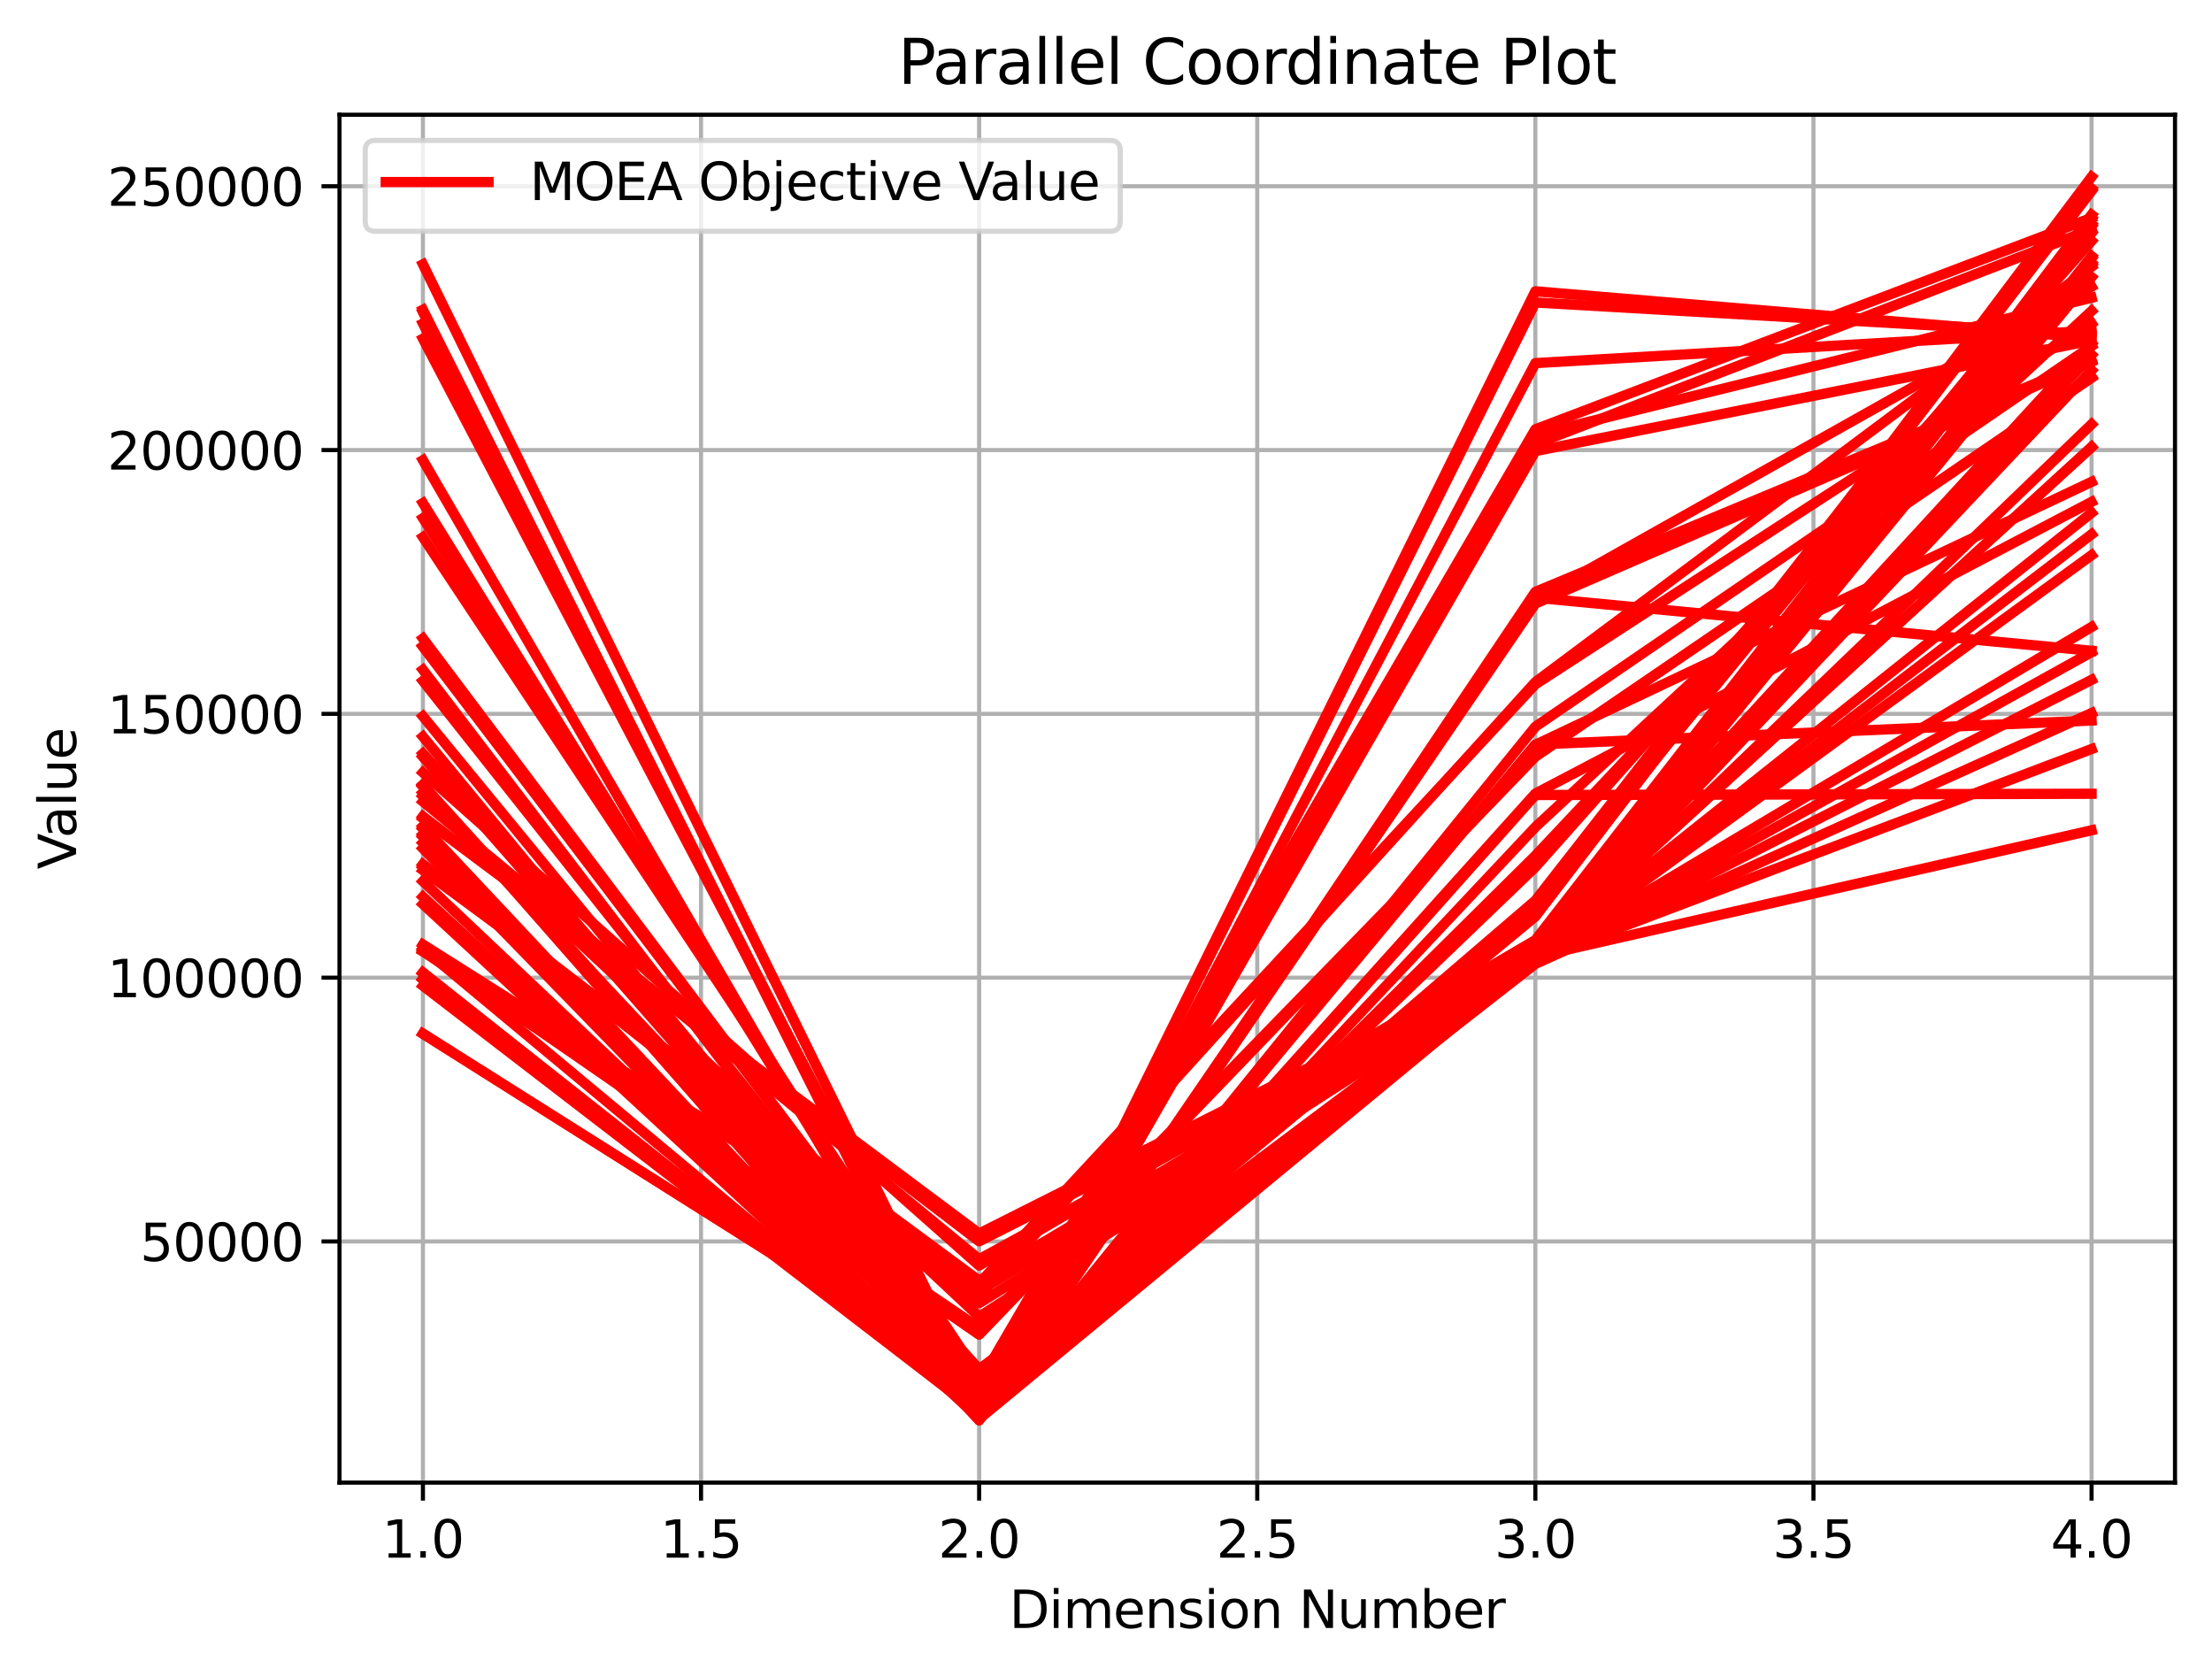 <?xml version="1.0" encoding="utf-8" standalone="no"?>
<!DOCTYPE svg PUBLIC "-//W3C//DTD SVG 1.1//EN"
  "http://www.w3.org/Graphics/SVG/1.1/DTD/svg11.dtd">
<svg xmlns:xlink="http://www.w3.org/1999/xlink" width="430.373pt" height="325.986pt" viewBox="0 0 430.373 325.986" xmlns="http://www.w3.org/2000/svg" version="1.1">
 <defs>
  <style type="text/css">*{stroke-linejoin: round; stroke-linecap: butt}</style>
 </defs>
 <g id="figure_1">
  <g id="patch_1">
   <path d="M 0 325.986 
L 430.373 325.986 
L 430.373 0 
L 0 0 
z
" style="fill: #ffffff"/>
  </g>
  <g id="axes_1">
   <g id="patch_2">
    <path d="M 66.053 288.43 
L 423.173 288.43 
L 423.173 22.318 
L 66.053 22.318 
z
" style="fill: #ffffff"/>
   </g>
   <g id="matplotlib.axis_1">
    <g id="xtick_1">
     <g id="line2d_1">
      <path d="M 82.286 288.43 
L 82.286 22.318 
" clip-path="url(#p34d94057d7)" style="fill: none; stroke: #b0b0b0; stroke-width: 0.8; stroke-linecap: square"/>
     </g>
     <g id="line2d_2">
      <defs>
       <path id="mdc84c56109" d="M 0 0 
L 0 3.5 
" style="stroke: #000000; stroke-width: 0.8"/>
      </defs>
      <g>
       <use xlink:href="#mdc84c56109" x="82.286" y="288.43" style="stroke: #000000; stroke-width: 0.8"/>
      </g>
     </g>
     <g id="text_1">
      <!-- 1.0 -->
      <g transform="translate(74.334 303.029) scale(0.1 -0.1)">
       <defs>
        <path id="DejaVuSans-31" d="M 794 531 
L 1825 531 
L 1825 4091 
L 703 3866 
L 703 4441 
L 1819 4666 
L 2450 4666 
L 2450 531 
L 3481 531 
L 3481 0 
L 794 0 
L 794 531 
z
" transform="scale(0.016)"/>
        <path id="DejaVuSans-2e" d="M 684 794 
L 1344 794 
L 1344 0 
L 684 0 
L 684 794 
z
" transform="scale(0.016)"/>
        <path id="DejaVuSans-30" d="M 2034 4250 
Q 1547 4250 1301 3770 
Q 1056 3291 1056 2328 
Q 1056 1369 1301 889 
Q 1547 409 2034 409 
Q 2525 409 2770 889 
Q 3016 1369 3016 2328 
Q 3016 3291 2770 3770 
Q 2525 4250 2034 4250 
z
M 2034 4750 
Q 2819 4750 3233 4129 
Q 3647 3509 3647 2328 
Q 3647 1150 3233 529 
Q 2819 -91 2034 -91 
Q 1250 -91 836 529 
Q 422 1150 422 2328 
Q 422 3509 836 4129 
Q 1250 4750 2034 4750 
z
" transform="scale(0.016)"/>
       </defs>
       <use xlink:href="#DejaVuSans-31"/>
       <use xlink:href="#DejaVuSans-2e" x="63.623"/>
       <use xlink:href="#DejaVuSans-30" x="95.41"/>
      </g>
     </g>
    </g>
    <g id="xtick_2">
     <g id="line2d_3">
      <path d="M 136.395 288.43 
L 136.395 22.318 
" clip-path="url(#p34d94057d7)" style="fill: none; stroke: #b0b0b0; stroke-width: 0.8; stroke-linecap: square"/>
     </g>
     <g id="line2d_4">
      <g>
       <use xlink:href="#mdc84c56109" x="136.395" y="288.43" style="stroke: #000000; stroke-width: 0.8"/>
      </g>
     </g>
     <g id="text_2">
      <!-- 1.5 -->
      <g transform="translate(128.443 303.029) scale(0.1 -0.1)">
       <defs>
        <path id="DejaVuSans-35" d="M 691 4666 
L 3169 4666 
L 3169 4134 
L 1269 4134 
L 1269 2991 
Q 1406 3038 1543 3061 
Q 1681 3084 1819 3084 
Q 2600 3084 3056 2656 
Q 3513 2228 3513 1497 
Q 3513 744 3044 326 
Q 2575 -91 1722 -91 
Q 1428 -91 1123 -41 
Q 819 9 494 109 
L 494 744 
Q 775 591 1075 516 
Q 1375 441 1709 441 
Q 2250 441 2565 725 
Q 2881 1009 2881 1497 
Q 2881 1984 2565 2268 
Q 2250 2553 1709 2553 
Q 1456 2553 1204 2497 
Q 953 2441 691 2322 
L 691 4666 
z
" transform="scale(0.016)"/>
       </defs>
       <use xlink:href="#DejaVuSans-31"/>
       <use xlink:href="#DejaVuSans-2e" x="63.623"/>
       <use xlink:href="#DejaVuSans-35" x="95.41"/>
      </g>
     </g>
    </g>
    <g id="xtick_3">
     <g id="line2d_5">
      <path d="M 190.504 288.43 
L 190.504 22.318 
" clip-path="url(#p34d94057d7)" style="fill: none; stroke: #b0b0b0; stroke-width: 0.8; stroke-linecap: square"/>
     </g>
     <g id="line2d_6">
      <g>
       <use xlink:href="#mdc84c56109" x="190.504" y="288.43" style="stroke: #000000; stroke-width: 0.8"/>
      </g>
     </g>
     <g id="text_3">
      <!-- 2.0 -->
      <g transform="translate(182.552 303.029) scale(0.1 -0.1)">
       <defs>
        <path id="DejaVuSans-32" d="M 1228 531 
L 3431 531 
L 3431 0 
L 469 0 
L 469 531 
Q 828 903 1448 1529 
Q 2069 2156 2228 2338 
Q 2531 2678 2651 2914 
Q 2772 3150 2772 3378 
Q 2772 3750 2511 3984 
Q 2250 4219 1831 4219 
Q 1534 4219 1204 4116 
Q 875 4013 500 3803 
L 500 4441 
Q 881 4594 1212 4672 
Q 1544 4750 1819 4750 
Q 2544 4750 2975 4387 
Q 3406 4025 3406 3419 
Q 3406 3131 3298 2873 
Q 3191 2616 2906 2266 
Q 2828 2175 2409 1742 
Q 1991 1309 1228 531 
z
" transform="scale(0.016)"/>
       </defs>
       <use xlink:href="#DejaVuSans-32"/>
       <use xlink:href="#DejaVuSans-2e" x="63.623"/>
       <use xlink:href="#DejaVuSans-30" x="95.41"/>
      </g>
     </g>
    </g>
    <g id="xtick_4">
     <g id="line2d_7">
      <path d="M 244.613 288.43 
L 244.613 22.318 
" clip-path="url(#p34d94057d7)" style="fill: none; stroke: #b0b0b0; stroke-width: 0.8; stroke-linecap: square"/>
     </g>
     <g id="line2d_8">
      <g>
       <use xlink:href="#mdc84c56109" x="244.613" y="288.43" style="stroke: #000000; stroke-width: 0.8"/>
      </g>
     </g>
     <g id="text_4">
      <!-- 2.5 -->
      <g transform="translate(236.662 303.029) scale(0.1 -0.1)">
       <use xlink:href="#DejaVuSans-32"/>
       <use xlink:href="#DejaVuSans-2e" x="63.623"/>
       <use xlink:href="#DejaVuSans-35" x="95.41"/>
      </g>
     </g>
    </g>
    <g id="xtick_5">
     <g id="line2d_9">
      <path d="M 298.722 288.43 
L 298.722 22.318 
" clip-path="url(#p34d94057d7)" style="fill: none; stroke: #b0b0b0; stroke-width: 0.8; stroke-linecap: square"/>
     </g>
     <g id="line2d_10">
      <g>
       <use xlink:href="#mdc84c56109" x="298.722" y="288.43" style="stroke: #000000; stroke-width: 0.8"/>
      </g>
     </g>
     <g id="text_5">
      <!-- 3.0 -->
      <g transform="translate(290.771 303.029) scale(0.1 -0.1)">
       <defs>
        <path id="DejaVuSans-33" d="M 2597 2516 
Q 3050 2419 3304 2112 
Q 3559 1806 3559 1356 
Q 3559 666 3084 287 
Q 2609 -91 1734 -91 
Q 1441 -91 1130 -33 
Q 819 25 488 141 
L 488 750 
Q 750 597 1062 519 
Q 1375 441 1716 441 
Q 2309 441 2620 675 
Q 2931 909 2931 1356 
Q 2931 1769 2642 2001 
Q 2353 2234 1838 2234 
L 1294 2234 
L 1294 2753 
L 1863 2753 
Q 2328 2753 2575 2939 
Q 2822 3125 2822 3475 
Q 2822 3834 2567 4026 
Q 2313 4219 1838 4219 
Q 1578 4219 1281 4162 
Q 984 4106 628 3988 
L 628 4550 
Q 988 4650 1302 4700 
Q 1616 4750 1894 4750 
Q 2613 4750 3031 4423 
Q 3450 4097 3450 3541 
Q 3450 3153 3228 2886 
Q 3006 2619 2597 2516 
z
" transform="scale(0.016)"/>
       </defs>
       <use xlink:href="#DejaVuSans-33"/>
       <use xlink:href="#DejaVuSans-2e" x="63.623"/>
       <use xlink:href="#DejaVuSans-30" x="95.41"/>
      </g>
     </g>
    </g>
    <g id="xtick_6">
     <g id="line2d_11">
      <path d="M 352.831 288.43 
L 352.831 22.318 
" clip-path="url(#p34d94057d7)" style="fill: none; stroke: #b0b0b0; stroke-width: 0.8; stroke-linecap: square"/>
     </g>
     <g id="line2d_12">
      <g>
       <use xlink:href="#mdc84c56109" x="352.831" y="288.43" style="stroke: #000000; stroke-width: 0.8"/>
      </g>
     </g>
     <g id="text_6">
      <!-- 3.5 -->
      <g transform="translate(344.88 303.029) scale(0.1 -0.1)">
       <use xlink:href="#DejaVuSans-33"/>
       <use xlink:href="#DejaVuSans-2e" x="63.623"/>
       <use xlink:href="#DejaVuSans-35" x="95.41"/>
      </g>
     </g>
    </g>
    <g id="xtick_7">
     <g id="line2d_13">
      <path d="M 406.94 288.43 
L 406.94 22.318 
" clip-path="url(#p34d94057d7)" style="fill: none; stroke: #b0b0b0; stroke-width: 0.8; stroke-linecap: square"/>
     </g>
     <g id="line2d_14">
      <g>
       <use xlink:href="#mdc84c56109" x="406.94" y="288.43" style="stroke: #000000; stroke-width: 0.8"/>
      </g>
     </g>
     <g id="text_7">
      <!-- 4.0 -->
      <g transform="translate(398.989 303.029) scale(0.1 -0.1)">
       <defs>
        <path id="DejaVuSans-34" d="M 2419 4116 
L 825 1625 
L 2419 1625 
L 2419 4116 
z
M 2253 4666 
L 3047 4666 
L 3047 1625 
L 3713 1625 
L 3713 1100 
L 3047 1100 
L 3047 0 
L 2419 0 
L 2419 1100 
L 313 1100 
L 313 1709 
L 2253 4666 
z
" transform="scale(0.016)"/>
       </defs>
       <use xlink:href="#DejaVuSans-34"/>
       <use xlink:href="#DejaVuSans-2e" x="63.623"/>
       <use xlink:href="#DejaVuSans-30" x="95.41"/>
      </g>
     </g>
    </g>
    <g id="text_8">
     <!-- Dimension Number -->
     <g transform="translate(196.362 316.707) scale(0.1 -0.1)">
      <defs>
       <path id="DejaVuSans-44" d="M 1259 4147 
L 1259 519 
L 2022 519 
Q 2988 519 3436 956 
Q 3884 1394 3884 2338 
Q 3884 3275 3436 3711 
Q 2988 4147 2022 4147 
L 1259 4147 
z
M 628 4666 
L 1925 4666 
Q 3281 4666 3915 4102 
Q 4550 3538 4550 2338 
Q 4550 1131 3912 565 
Q 3275 0 1925 0 
L 628 0 
L 628 4666 
z
" transform="scale(0.016)"/>
       <path id="DejaVuSans-69" d="M 603 3500 
L 1178 3500 
L 1178 0 
L 603 0 
L 603 3500 
z
M 603 4863 
L 1178 4863 
L 1178 4134 
L 603 4134 
L 603 4863 
z
" transform="scale(0.016)"/>
       <path id="DejaVuSans-6d" d="M 3328 2828 
Q 3544 3216 3844 3400 
Q 4144 3584 4550 3584 
Q 5097 3584 5394 3201 
Q 5691 2819 5691 2113 
L 5691 0 
L 5113 0 
L 5113 2094 
Q 5113 2597 4934 2840 
Q 4756 3084 4391 3084 
Q 3944 3084 3684 2787 
Q 3425 2491 3425 1978 
L 3425 0 
L 2847 0 
L 2847 2094 
Q 2847 2600 2669 2842 
Q 2491 3084 2119 3084 
Q 1678 3084 1418 2786 
Q 1159 2488 1159 1978 
L 1159 0 
L 581 0 
L 581 3500 
L 1159 3500 
L 1159 2956 
Q 1356 3278 1631 3431 
Q 1906 3584 2284 3584 
Q 2666 3584 2933 3390 
Q 3200 3197 3328 2828 
z
" transform="scale(0.016)"/>
       <path id="DejaVuSans-65" d="M 3597 1894 
L 3597 1613 
L 953 1613 
Q 991 1019 1311 708 
Q 1631 397 2203 397 
Q 2534 397 2845 478 
Q 3156 559 3463 722 
L 3463 178 
Q 3153 47 2828 -22 
Q 2503 -91 2169 -91 
Q 1331 -91 842 396 
Q 353 884 353 1716 
Q 353 2575 817 3079 
Q 1281 3584 2069 3584 
Q 2775 3584 3186 3129 
Q 3597 2675 3597 1894 
z
M 3022 2063 
Q 3016 2534 2758 2815 
Q 2500 3097 2075 3097 
Q 1594 3097 1305 2825 
Q 1016 2553 972 2059 
L 3022 2063 
z
" transform="scale(0.016)"/>
       <path id="DejaVuSans-6e" d="M 3513 2113 
L 3513 0 
L 2938 0 
L 2938 2094 
Q 2938 2591 2744 2837 
Q 2550 3084 2163 3084 
Q 1697 3084 1428 2787 
Q 1159 2491 1159 1978 
L 1159 0 
L 581 0 
L 581 3500 
L 1159 3500 
L 1159 2956 
Q 1366 3272 1645 3428 
Q 1925 3584 2291 3584 
Q 2894 3584 3203 3211 
Q 3513 2838 3513 2113 
z
" transform="scale(0.016)"/>
       <path id="DejaVuSans-73" d="M 2834 3397 
L 2834 2853 
Q 2591 2978 2328 3040 
Q 2066 3103 1784 3103 
Q 1356 3103 1142 2972 
Q 928 2841 928 2578 
Q 928 2378 1081 2264 
Q 1234 2150 1697 2047 
L 1894 2003 
Q 2506 1872 2764 1633 
Q 3022 1394 3022 966 
Q 3022 478 2636 193 
Q 2250 -91 1575 -91 
Q 1294 -91 989 -36 
Q 684 19 347 128 
L 347 722 
Q 666 556 975 473 
Q 1284 391 1588 391 
Q 1994 391 2212 530 
Q 2431 669 2431 922 
Q 2431 1156 2273 1281 
Q 2116 1406 1581 1522 
L 1381 1569 
Q 847 1681 609 1914 
Q 372 2147 372 2553 
Q 372 3047 722 3315 
Q 1072 3584 1716 3584 
Q 2034 3584 2315 3537 
Q 2597 3491 2834 3397 
z
" transform="scale(0.016)"/>
       <path id="DejaVuSans-6f" d="M 1959 3097 
Q 1497 3097 1228 2736 
Q 959 2375 959 1747 
Q 959 1119 1226 758 
Q 1494 397 1959 397 
Q 2419 397 2687 759 
Q 2956 1122 2956 1747 
Q 2956 2369 2687 2733 
Q 2419 3097 1959 3097 
z
M 1959 3584 
Q 2709 3584 3137 3096 
Q 3566 2609 3566 1747 
Q 3566 888 3137 398 
Q 2709 -91 1959 -91 
Q 1206 -91 779 398 
Q 353 888 353 1747 
Q 353 2609 779 3096 
Q 1206 3584 1959 3584 
z
" transform="scale(0.016)"/>
       <path id="DejaVuSans-20" transform="scale(0.016)"/>
       <path id="DejaVuSans-4e" d="M 628 4666 
L 1478 4666 
L 3547 763 
L 3547 4666 
L 4159 4666 
L 4159 0 
L 3309 0 
L 1241 3903 
L 1241 0 
L 628 0 
L 628 4666 
z
" transform="scale(0.016)"/>
       <path id="DejaVuSans-75" d="M 544 1381 
L 544 3500 
L 1119 3500 
L 1119 1403 
Q 1119 906 1312 657 
Q 1506 409 1894 409 
Q 2359 409 2629 706 
Q 2900 1003 2900 1516 
L 2900 3500 
L 3475 3500 
L 3475 0 
L 2900 0 
L 2900 538 
Q 2691 219 2414 64 
Q 2138 -91 1772 -91 
Q 1169 -91 856 284 
Q 544 659 544 1381 
z
M 1991 3584 
L 1991 3584 
z
" transform="scale(0.016)"/>
       <path id="DejaVuSans-62" d="M 3116 1747 
Q 3116 2381 2855 2742 
Q 2594 3103 2138 3103 
Q 1681 3103 1420 2742 
Q 1159 2381 1159 1747 
Q 1159 1113 1420 752 
Q 1681 391 2138 391 
Q 2594 391 2855 752 
Q 3116 1113 3116 1747 
z
M 1159 2969 
Q 1341 3281 1617 3432 
Q 1894 3584 2278 3584 
Q 2916 3584 3314 3078 
Q 3713 2572 3713 1747 
Q 3713 922 3314 415 
Q 2916 -91 2278 -91 
Q 1894 -91 1617 61 
Q 1341 213 1159 525 
L 1159 0 
L 581 0 
L 581 4863 
L 1159 4863 
L 1159 2969 
z
" transform="scale(0.016)"/>
       <path id="DejaVuSans-72" d="M 2631 2963 
Q 2534 3019 2420 3045 
Q 2306 3072 2169 3072 
Q 1681 3072 1420 2755 
Q 1159 2438 1159 1844 
L 1159 0 
L 581 0 
L 581 3500 
L 1159 3500 
L 1159 2956 
Q 1341 3275 1631 3429 
Q 1922 3584 2338 3584 
Q 2397 3584 2469 3576 
Q 2541 3569 2628 3553 
L 2631 2963 
z
" transform="scale(0.016)"/>
      </defs>
      <use xlink:href="#DejaVuSans-44"/>
      <use xlink:href="#DejaVuSans-69" x="77.002"/>
      <use xlink:href="#DejaVuSans-6d" x="104.785"/>
      <use xlink:href="#DejaVuSans-65" x="202.197"/>
      <use xlink:href="#DejaVuSans-6e" x="263.721"/>
      <use xlink:href="#DejaVuSans-73" x="327.1"/>
      <use xlink:href="#DejaVuSans-69" x="379.199"/>
      <use xlink:href="#DejaVuSans-6f" x="406.982"/>
      <use xlink:href="#DejaVuSans-6e" x="468.164"/>
      <use xlink:href="#DejaVuSans-20" x="531.543"/>
      <use xlink:href="#DejaVuSans-4e" x="563.33"/>
      <use xlink:href="#DejaVuSans-75" x="638.135"/>
      <use xlink:href="#DejaVuSans-6d" x="701.514"/>
      <use xlink:href="#DejaVuSans-62" x="798.926"/>
      <use xlink:href="#DejaVuSans-65" x="862.402"/>
      <use xlink:href="#DejaVuSans-72" x="923.926"/>
     </g>
    </g>
   </g>
   <g id="matplotlib.axis_2">
    <g id="ytick_1">
     <g id="line2d_15">
      <path d="M 66.053 241.517 
L 423.173 241.517 
" clip-path="url(#p34d94057d7)" style="fill: none; stroke: #b0b0b0; stroke-width: 0.8; stroke-linecap: square"/>
     </g>
     <g id="line2d_16">
      <defs>
       <path id="m66ee2d71fa" d="M 0 0 
L -3.5 0 
" style="stroke: #000000; stroke-width: 0.8"/>
      </defs>
      <g>
       <use xlink:href="#m66ee2d71fa" x="66.053" y="241.517" style="stroke: #000000; stroke-width: 0.8"/>
      </g>
     </g>
     <g id="text_9">
      <!-- 50000 -->
      <g transform="translate(27.241 245.316) scale(0.1 -0.1)">
       <use xlink:href="#DejaVuSans-35"/>
       <use xlink:href="#DejaVuSans-30" x="63.623"/>
       <use xlink:href="#DejaVuSans-30" x="127.246"/>
       <use xlink:href="#DejaVuSans-30" x="190.869"/>
       <use xlink:href="#DejaVuSans-30" x="254.492"/>
      </g>
     </g>
    </g>
    <g id="ytick_2">
     <g id="line2d_17">
      <path d="M 66.053 190.196 
L 423.173 190.196 
" clip-path="url(#p34d94057d7)" style="fill: none; stroke: #b0b0b0; stroke-width: 0.8; stroke-linecap: square"/>
     </g>
     <g id="line2d_18">
      <g>
       <use xlink:href="#m66ee2d71fa" x="66.053" y="190.196" style="stroke: #000000; stroke-width: 0.8"/>
      </g>
     </g>
     <g id="text_10">
      <!-- 100000 -->
      <g transform="translate(20.878 193.995) scale(0.1 -0.1)">
       <use xlink:href="#DejaVuSans-31"/>
       <use xlink:href="#DejaVuSans-30" x="63.623"/>
       <use xlink:href="#DejaVuSans-30" x="127.246"/>
       <use xlink:href="#DejaVuSans-30" x="190.869"/>
       <use xlink:href="#DejaVuSans-30" x="254.492"/>
       <use xlink:href="#DejaVuSans-30" x="318.115"/>
      </g>
     </g>
    </g>
    <g id="ytick_3">
     <g id="line2d_19">
      <path d="M 66.053 138.874 
L 423.173 138.874 
" clip-path="url(#p34d94057d7)" style="fill: none; stroke: #b0b0b0; stroke-width: 0.8; stroke-linecap: square"/>
     </g>
     <g id="line2d_20">
      <g>
       <use xlink:href="#m66ee2d71fa" x="66.053" y="138.874" style="stroke: #000000; stroke-width: 0.8"/>
      </g>
     </g>
     <g id="text_11">
      <!-- 150000 -->
      <g transform="translate(20.878 142.674) scale(0.1 -0.1)">
       <use xlink:href="#DejaVuSans-31"/>
       <use xlink:href="#DejaVuSans-35" x="63.623"/>
       <use xlink:href="#DejaVuSans-30" x="127.246"/>
       <use xlink:href="#DejaVuSans-30" x="190.869"/>
       <use xlink:href="#DejaVuSans-30" x="254.492"/>
       <use xlink:href="#DejaVuSans-30" x="318.115"/>
      </g>
     </g>
    </g>
    <g id="ytick_4">
     <g id="line2d_21">
      <path d="M 66.053 87.553 
L 423.173 87.553 
" clip-path="url(#p34d94057d7)" style="fill: none; stroke: #b0b0b0; stroke-width: 0.8; stroke-linecap: square"/>
     </g>
     <g id="line2d_22">
      <g>
       <use xlink:href="#m66ee2d71fa" x="66.053" y="87.553" style="stroke: #000000; stroke-width: 0.8"/>
      </g>
     </g>
     <g id="text_12">
      <!-- 200000 -->
      <g transform="translate(20.878 91.353) scale(0.1 -0.1)">
       <use xlink:href="#DejaVuSans-32"/>
       <use xlink:href="#DejaVuSans-30" x="63.623"/>
       <use xlink:href="#DejaVuSans-30" x="127.246"/>
       <use xlink:href="#DejaVuSans-30" x="190.869"/>
       <use xlink:href="#DejaVuSans-30" x="254.492"/>
       <use xlink:href="#DejaVuSans-30" x="318.115"/>
      </g>
     </g>
    </g>
    <g id="ytick_5">
     <g id="line2d_23">
      <path d="M 66.053 36.232 
L 423.173 36.232 
" clip-path="url(#p34d94057d7)" style="fill: none; stroke: #b0b0b0; stroke-width: 0.8; stroke-linecap: square"/>
     </g>
     <g id="line2d_24">
      <g>
       <use xlink:href="#m66ee2d71fa" x="66.053" y="36.232" style="stroke: #000000; stroke-width: 0.8"/>
      </g>
     </g>
     <g id="text_13">
      <!-- 250000 -->
      <g transform="translate(20.878 40.031) scale(0.1 -0.1)">
       <use xlink:href="#DejaVuSans-32"/>
       <use xlink:href="#DejaVuSans-35" x="63.623"/>
       <use xlink:href="#DejaVuSans-30" x="127.246"/>
       <use xlink:href="#DejaVuSans-30" x="190.869"/>
       <use xlink:href="#DejaVuSans-30" x="254.492"/>
       <use xlink:href="#DejaVuSans-30" x="318.115"/>
      </g>
     </g>
    </g>
    <g id="text_14">
     <!-- Value -->
     <g transform="translate(14.798 169.105) rotate(-90) scale(0.1 -0.1)">
      <defs>
       <path id="DejaVuSans-56" d="M 1831 0 
L 50 4666 
L 709 4666 
L 2188 738 
L 3669 4666 
L 4325 4666 
L 2547 0 
L 1831 0 
z
" transform="scale(0.016)"/>
       <path id="DejaVuSans-61" d="M 2194 1759 
Q 1497 1759 1228 1600 
Q 959 1441 959 1056 
Q 959 750 1161 570 
Q 1363 391 1709 391 
Q 2188 391 2477 730 
Q 2766 1069 2766 1631 
L 2766 1759 
L 2194 1759 
z
M 3341 1997 
L 3341 0 
L 2766 0 
L 2766 531 
Q 2569 213 2275 61 
Q 1981 -91 1556 -91 
Q 1019 -91 701 211 
Q 384 513 384 1019 
Q 384 1609 779 1909 
Q 1175 2209 1959 2209 
L 2766 2209 
L 2766 2266 
Q 2766 2663 2505 2880 
Q 2244 3097 1772 3097 
Q 1472 3097 1187 3025 
Q 903 2953 641 2809 
L 641 3341 
Q 956 3463 1253 3523 
Q 1550 3584 1831 3584 
Q 2591 3584 2966 3190 
Q 3341 2797 3341 1997 
z
" transform="scale(0.016)"/>
       <path id="DejaVuSans-6c" d="M 603 4863 
L 1178 4863 
L 1178 0 
L 603 0 
L 603 4863 
z
" transform="scale(0.016)"/>
      </defs>
      <use xlink:href="#DejaVuSans-56"/>
      <use xlink:href="#DejaVuSans-61" x="60.658"/>
      <use xlink:href="#DejaVuSans-6c" x="121.938"/>
      <use xlink:href="#DejaVuSans-75" x="149.721"/>
      <use xlink:href="#DejaVuSans-65" x="213.1"/>
     </g>
    </g>
   </g>
   <g id="line2d_25">
    <path d="M 82.286 201.099 
L 190.504 269.361 
L 298.722 185.953 
L 406.94 86.975 
" clip-path="url(#p34d94057d7)" style="fill: none; stroke: #ff0000; stroke-width: 2; stroke-linecap: square"/>
   </g>
   <g id="line2d_26">
    <path d="M 82.286 201.099 
L 190.504 269.361 
L 298.722 185.953 
L 406.94 86.975 
" clip-path="url(#p34d94057d7)" style="fill: none; stroke: #ff0000; stroke-width: 2; stroke-linecap: square"/>
   </g>
   <g id="line2d_27">
    <path d="M 82.286 174.457 
L 190.504 273.658 
L 298.722 166.459 
L 406.94 51.526 
" clip-path="url(#p34d94057d7)" style="fill: none; stroke: #ff0000; stroke-width: 2; stroke-linecap: square"/>
   </g>
   <g id="line2d_28">
    <path d="M 82.286 168.578 
L 190.504 253.519 
L 298.722 186.628 
L 406.94 82.538 
" clip-path="url(#p34d94057d7)" style="fill: none; stroke: #ff0000; stroke-width: 2; stroke-linecap: square"/>
   </g>
   <g id="line2d_29">
    <path d="M 82.286 158.825 
L 190.504 241.482 
L 298.722 186.686 
L 406.94 72.036 
" clip-path="url(#p34d94057d7)" style="fill: none; stroke: #ff0000; stroke-width: 2; stroke-linecap: square"/>
   </g>
   <g id="line2d_30">
    <path d="M 82.286 169.293 
L 190.504 249.135 
L 298.722 184.59 
L 406.94 66.863 
" clip-path="url(#p34d94057d7)" style="fill: none; stroke: #ff0000; stroke-width: 2; stroke-linecap: square"/>
   </g>
   <g id="line2d_31">
    <path d="M 82.286 161.21 
L 190.504 276.206 
L 298.722 87.759 
L 406.94 66.247 
" clip-path="url(#p34d94057d7)" style="fill: none; stroke: #ff0000; stroke-width: 2; stroke-linecap: square"/>
   </g>
   <g id="line2d_32">
    <path d="M 82.286 125.805 
L 190.504 267.62 
L 298.722 178.247 
L 406.94 34.414 
" clip-path="url(#p34d94057d7)" style="fill: none; stroke: #ff0000; stroke-width: 2; stroke-linecap: square"/>
   </g>
   <g id="line2d_33">
    <path d="M 82.286 125.713 
L 190.504 268.068 
L 298.722 175.193 
L 406.94 36.711 
" clip-path="url(#p34d94057d7)" style="fill: none; stroke: #ff0000; stroke-width: 2; stroke-linecap: square"/>
   </g>
   <g id="line2d_34">
    <path d="M 82.286 147.236 
L 190.504 270.658 
L 298.722 86.393 
L 406.94 44.617 
" clip-path="url(#p34d94057d7)" style="fill: none; stroke: #ff0000; stroke-width: 2; stroke-linecap: square"/>
   </g>
   <g id="line2d_35">
    <path d="M 82.286 104.502 
L 190.504 267.73 
L 298.722 178.274 
L 406.94 37.143 
" clip-path="url(#p34d94057d7)" style="fill: none; stroke: #ff0000; stroke-width: 2; stroke-linecap: square"/>
   </g>
   <g id="line2d_36">
    <path d="M 82.286 155.94 
L 190.504 244.974 
L 298.722 185.577 
L 406.94 41.828 
" clip-path="url(#p34d94057d7)" style="fill: none; stroke: #ff0000; stroke-width: 2; stroke-linecap: square"/>
   </g>
   <g id="line2d_37">
    <path d="M 82.286 152.638 
L 190.504 272.504 
L 298.722 168.687 
L 406.94 46.873 
" clip-path="url(#p34d94057d7)" style="fill: none; stroke: #ff0000; stroke-width: 2; stroke-linecap: square"/>
   </g>
   <g id="line2d_38">
    <path d="M 82.286 160.744 
L 190.504 276.091 
L 298.722 56.669 
L 406.94 65.754 
" clip-path="url(#p34d94057d7)" style="fill: none; stroke: #ff0000; stroke-width: 2; stroke-linecap: square"/>
   </g>
   <g id="line2d_39">
    <path d="M 82.286 60.724 
L 190.504 276.035 
L 298.722 186.712 
L 406.94 145.722 
" clip-path="url(#p34d94057d7)" style="fill: none; stroke: #ff0000; stroke-width: 2; stroke-linecap: square"/>
   </g>
   <g id="line2d_40">
    <path d="M 82.286 60.26 
L 190.504 275.823 
L 298.722 186.358 
L 406.94 121.973 
" clip-path="url(#p34d94057d7)" style="fill: none; stroke: #ff0000; stroke-width: 2; stroke-linecap: square"/>
   </g>
   <g id="line2d_41">
    <path d="M 82.286 184.525 
L 190.504 274.616 
L 298.722 154.381 
L 406.94 97.641 
" clip-path="url(#p34d94057d7)" style="fill: none; stroke: #ff0000; stroke-width: 2; stroke-linecap: square"/>
   </g>
   <g id="line2d_42">
    <path d="M 82.286 162.355 
L 190.504 276.18 
L 298.722 154.659 
L 406.94 154.42 
" clip-path="url(#p34d94057d7)" style="fill: none; stroke: #ff0000; stroke-width: 2; stroke-linecap: square"/>
   </g>
   <g id="line2d_43">
    <path d="M 82.286 190.51 
L 190.504 273.293 
L 298.722 185.908 
L 406.94 99.768 
" clip-path="url(#p34d94057d7)" style="fill: none; stroke: #ff0000; stroke-width: 2; stroke-linecap: square"/>
   </g>
   <g id="line2d_44">
    <path d="M 82.286 163.974 
L 190.504 275.529 
L 298.722 84.616 
L 406.94 57.919 
" clip-path="url(#p34d94057d7)" style="fill: none; stroke: #ff0000; stroke-width: 2; stroke-linecap: square"/>
   </g>
   <g id="line2d_45">
    <path d="M 82.286 132.461 
L 190.504 268.986 
L 298.722 187.323 
L 406.94 132.262 
" clip-path="url(#p34d94057d7)" style="fill: none; stroke: #ff0000; stroke-width: 2; stroke-linecap: square"/>
   </g>
   <g id="line2d_46">
    <path d="M 82.286 189.285 
L 190.504 274.619 
L 298.722 144.848 
L 406.94 140.17 
" clip-path="url(#p34d94057d7)" style="fill: none; stroke: #ff0000; stroke-width: 2; stroke-linecap: square"/>
   </g>
   <g id="line2d_47">
    <path d="M 82.286 139.357 
L 190.504 271.295 
L 298.722 186.745 
L 406.94 103.943 
" clip-path="url(#p34d94057d7)" style="fill: none; stroke: #ff0000; stroke-width: 2; stroke-linecap: square"/>
   </g>
   <g id="line2d_48">
    <path d="M 82.286 154.854 
L 190.504 256.156 
L 298.722 186.562 
L 406.94 69.041 
" clip-path="url(#p34d94057d7)" style="fill: none; stroke: #ff0000; stroke-width: 2; stroke-linecap: square"/>
   </g>
   <g id="line2d_49">
    <path d="M 82.286 143.306 
L 190.504 274.581 
L 298.722 116.596 
L 406.94 55.756 
" clip-path="url(#p34d94057d7)" style="fill: none; stroke: #ff0000; stroke-width: 2; stroke-linecap: square"/>
   </g>
   <g id="line2d_50">
    <path d="M 82.286 162.762 
L 190.504 275.991 
L 298.722 70.641 
L 406.94 64.338 
" clip-path="url(#p34d94057d7)" style="fill: none; stroke: #ff0000; stroke-width: 2; stroke-linecap: square"/>
   </g>
   <g id="line2d_51">
    <path d="M 82.286 97.865 
L 190.504 272.683 
L 298.722 186.307 
L 406.94 51.216 
" clip-path="url(#p34d94057d7)" style="fill: none; stroke: #ff0000; stroke-width: 2; stroke-linecap: square"/>
   </g>
   <g id="line2d_52">
    <path d="M 82.286 184.786 
L 190.504 259.643 
L 298.722 147.177 
L 406.94 73.284 
" clip-path="url(#p34d94057d7)" style="fill: none; stroke: #ff0000; stroke-width: 2; stroke-linecap: square"/>
   </g>
   <g id="line2d_53">
    <path d="M 82.286 51.427 
L 190.504 271.873 
L 298.722 186.21 
L 406.94 49.85 
" clip-path="url(#p34d94057d7)" style="fill: none; stroke: #ff0000; stroke-width: 2; stroke-linecap: square"/>
   </g>
   <g id="line2d_54">
    <path d="M 82.286 154.208 
L 190.504 269.094 
L 298.722 83.52 
L 406.94 42.382 
" clip-path="url(#p34d94057d7)" style="fill: none; stroke: #ff0000; stroke-width: 2; stroke-linecap: square"/>
   </g>
   <g id="line2d_55">
    <path d="M 82.286 62.932 
L 190.504 273.765 
L 298.722 186.916 
L 406.94 126.863 
" clip-path="url(#p34d94057d7)" style="fill: none; stroke: #ff0000; stroke-width: 2; stroke-linecap: square"/>
   </g>
   <g id="line2d_56">
    <path d="M 82.286 124.209 
L 190.504 268.123 
L 298.722 176.322 
L 406.94 43.99 
" clip-path="url(#p34d94057d7)" style="fill: none; stroke: #ff0000; stroke-width: 2; stroke-linecap: square"/>
   </g>
   <g id="line2d_57">
    <path d="M 82.286 153.024 
L 190.504 276.022 
L 298.722 117.42 
L 406.94 70.39 
" clip-path="url(#p34d94057d7)" style="fill: none; stroke: #ff0000; stroke-width: 2; stroke-linecap: square"/>
   </g>
   <g id="line2d_58">
    <path d="M 82.286 100.802 
L 190.504 269.553 
L 298.722 186.175 
L 406.94 42.488 
" clip-path="url(#p34d94057d7)" style="fill: none; stroke: #ff0000; stroke-width: 2; stroke-linecap: square"/>
   </g>
   <g id="line2d_59">
    <path d="M 82.286 191.775 
L 190.504 274.968 
L 298.722 141.374 
L 406.94 67.328 
" clip-path="url(#p34d94057d7)" style="fill: none; stroke: #ff0000; stroke-width: 2; stroke-linecap: square"/>
   </g>
   <g id="line2d_60">
    <path d="M 82.286 130.316 
L 190.504 271.924 
L 298.722 187.518 
L 406.94 138.719 
" clip-path="url(#p34d94057d7)" style="fill: none; stroke: #ff0000; stroke-width: 2; stroke-linecap: square"/>
   </g>
   <g id="line2d_61">
    <path d="M 82.286 183.753 
L 190.504 252.135 
L 298.722 132.698 
L 406.94 51.902 
" clip-path="url(#p34d94057d7)" style="fill: none; stroke: #ff0000; stroke-width: 2; stroke-linecap: square"/>
   </g>
   <g id="line2d_62">
    <path d="M 82.286 185.067 
L 190.504 258.344 
L 298.722 147.177 
L 406.94 73.501 
" clip-path="url(#p34d94057d7)" style="fill: none; stroke: #ff0000; stroke-width: 2; stroke-linecap: square"/>
   </g>
   <g id="line2d_63">
    <path d="M 82.286 89.53 
L 190.504 276.172 
L 298.722 58.844 
L 406.94 65.086 
" clip-path="url(#p34d94057d7)" style="fill: none; stroke: #ff0000; stroke-width: 2; stroke-linecap: square"/>
   </g>
   <g id="line2d_64">
    <path d="M 82.286 146.588 
L 190.504 266.368 
L 298.722 185.298 
L 406.94 45.344 
" clip-path="url(#p34d94057d7)" style="fill: none; stroke: #ff0000; stroke-width: 2; stroke-linecap: square"/>
   </g>
   <g id="line2d_65">
    <path d="M 82.286 185.099 
L 190.504 249.673 
L 298.722 133.13 
L 406.94 62.895 
" clip-path="url(#p34d94057d7)" style="fill: none; stroke: #ff0000; stroke-width: 2; stroke-linecap: square"/>
   </g>
   <g id="line2d_66">
    <path d="M 82.286 168.125 
L 190.504 251.114 
L 298.722 186.264 
L 406.94 53.92 
" clip-path="url(#p34d94057d7)" style="fill: none; stroke: #ff0000; stroke-width: 2; stroke-linecap: square"/>
   </g>
   <g id="line2d_67">
    <path d="M 82.286 150.284 
L 190.504 246.205 
L 298.722 182.891 
L 406.94 43.642 
" clip-path="url(#p34d94057d7)" style="fill: none; stroke: #ff0000; stroke-width: 2; stroke-linecap: square"/>
   </g>
   <g id="line2d_68">
    <path d="M 82.286 152.844 
L 190.504 276.334 
L 298.722 115.143 
L 406.94 70.052 
" clip-path="url(#p34d94057d7)" style="fill: none; stroke: #ff0000; stroke-width: 2; stroke-linecap: square"/>
   </g>
   <g id="line2d_69">
    <path d="M 82.286 175.89 
L 190.504 275.927 
L 298.722 160.902 
L 406.94 60.501 
" clip-path="url(#p34d94057d7)" style="fill: none; stroke: #ff0000; stroke-width: 2; stroke-linecap: square"/>
   </g>
   <g id="line2d_70">
    <path d="M 82.286 189.188 
L 190.504 275.1 
L 298.722 144.891 
L 406.94 93.741 
" clip-path="url(#p34d94057d7)" style="fill: none; stroke: #ff0000; stroke-width: 2; stroke-linecap: square"/>
   </g>
   <g id="line2d_71">
    <path d="M 82.286 165.059 
L 190.504 276.201 
L 298.722 116.271 
L 406.94 126.612 
" clip-path="url(#p34d94057d7)" style="fill: none; stroke: #ff0000; stroke-width: 2; stroke-linecap: square"/>
   </g>
   <g id="line2d_72">
    <path d="M 82.286 190.393 
L 190.504 273.886 
L 298.722 186.141 
L 406.94 161.525 
" clip-path="url(#p34d94057d7)" style="fill: none; stroke: #ff0000; stroke-width: 2; stroke-linecap: square"/>
   </g>
   <g id="line2d_73">
    <path d="M 82.286 171.45 
L 190.504 273.775 
L 298.722 186.887 
L 406.94 108.005 
" clip-path="url(#p34d94057d7)" style="fill: none; stroke: #ff0000; stroke-width: 2; stroke-linecap: square"/>
   </g>
   <g id="line2d_74">
    <path d="M 82.286 159.195 
L 190.504 239.974 
L 298.722 185.541 
L 406.94 41.828 
" clip-path="url(#p34d94057d7)" style="fill: none; stroke: #ff0000; stroke-width: 2; stroke-linecap: square"/>
   </g>
   <g id="line2d_75">
    <path d="M 82.286 65.894 
L 190.504 272.234 
L 298.722 186.54 
L 406.94 50.237 
" clip-path="url(#p34d94057d7)" style="fill: none; stroke: #ff0000; stroke-width: 2; stroke-linecap: square"/>
   </g>
   <g id="patch_3">
    <path d="M 66.053 288.43 
L 66.053 22.318 
" style="fill: none; stroke: #000000; stroke-width: 0.8; stroke-linejoin: miter; stroke-linecap: square"/>
   </g>
   <g id="patch_4">
    <path d="M 423.173 288.43 
L 423.173 22.318 
" style="fill: none; stroke: #000000; stroke-width: 0.8; stroke-linejoin: miter; stroke-linecap: square"/>
   </g>
   <g id="patch_5">
    <path d="M 66.053 288.43 
L 423.173 288.43 
" style="fill: none; stroke: #000000; stroke-width: 0.8; stroke-linejoin: miter; stroke-linecap: square"/>
   </g>
   <g id="patch_6">
    <path d="M 66.053 22.318 
L 423.173 22.318 
" style="fill: none; stroke: #000000; stroke-width: 0.8; stroke-linejoin: miter; stroke-linecap: square"/>
   </g>
   <g id="text_15">
    <!-- Parallel Coordinate Plot -->
    <g transform="translate(174.738 16.318) scale(0.12 -0.12)">
     <defs>
      <path id="DejaVuSans-50" d="M 1259 4147 
L 1259 2394 
L 2053 2394 
Q 2494 2394 2734 2622 
Q 2975 2850 2975 3272 
Q 2975 3691 2734 3919 
Q 2494 4147 2053 4147 
L 1259 4147 
z
M 628 4666 
L 2053 4666 
Q 2838 4666 3239 4311 
Q 3641 3956 3641 3272 
Q 3641 2581 3239 2228 
Q 2838 1875 2053 1875 
L 1259 1875 
L 1259 0 
L 628 0 
L 628 4666 
z
" transform="scale(0.016)"/>
      <path id="DejaVuSans-43" d="M 4122 4306 
L 4122 3641 
Q 3803 3938 3442 4084 
Q 3081 4231 2675 4231 
Q 1875 4231 1450 3742 
Q 1025 3253 1025 2328 
Q 1025 1406 1450 917 
Q 1875 428 2675 428 
Q 3081 428 3442 575 
Q 3803 722 4122 1019 
L 4122 359 
Q 3791 134 3420 21 
Q 3050 -91 2638 -91 
Q 1578 -91 968 557 
Q 359 1206 359 2328 
Q 359 3453 968 4101 
Q 1578 4750 2638 4750 
Q 3056 4750 3426 4639 
Q 3797 4528 4122 4306 
z
" transform="scale(0.016)"/>
      <path id="DejaVuSans-64" d="M 2906 2969 
L 2906 4863 
L 3481 4863 
L 3481 0 
L 2906 0 
L 2906 525 
Q 2725 213 2448 61 
Q 2172 -91 1784 -91 
Q 1150 -91 751 415 
Q 353 922 353 1747 
Q 353 2572 751 3078 
Q 1150 3584 1784 3584 
Q 2172 3584 2448 3432 
Q 2725 3281 2906 2969 
z
M 947 1747 
Q 947 1113 1208 752 
Q 1469 391 1925 391 
Q 2381 391 2643 752 
Q 2906 1113 2906 1747 
Q 2906 2381 2643 2742 
Q 2381 3103 1925 3103 
Q 1469 3103 1208 2742 
Q 947 2381 947 1747 
z
" transform="scale(0.016)"/>
      <path id="DejaVuSans-74" d="M 1172 4494 
L 1172 3500 
L 2356 3500 
L 2356 3053 
L 1172 3053 
L 1172 1153 
Q 1172 725 1289 603 
Q 1406 481 1766 481 
L 2356 481 
L 2356 0 
L 1766 0 
Q 1100 0 847 248 
Q 594 497 594 1153 
L 594 3053 
L 172 3053 
L 172 3500 
L 594 3500 
L 594 4494 
L 1172 4494 
z
" transform="scale(0.016)"/>
     </defs>
     <use xlink:href="#DejaVuSans-50"/>
     <use xlink:href="#DejaVuSans-61" x="55.803"/>
     <use xlink:href="#DejaVuSans-72" x="117.082"/>
     <use xlink:href="#DejaVuSans-61" x="158.195"/>
     <use xlink:href="#DejaVuSans-6c" x="219.475"/>
     <use xlink:href="#DejaVuSans-6c" x="247.258"/>
     <use xlink:href="#DejaVuSans-65" x="275.041"/>
     <use xlink:href="#DejaVuSans-6c" x="336.564"/>
     <use xlink:href="#DejaVuSans-20" x="364.348"/>
     <use xlink:href="#DejaVuSans-43" x="396.135"/>
     <use xlink:href="#DejaVuSans-6f" x="465.959"/>
     <use xlink:href="#DejaVuSans-6f" x="527.141"/>
     <use xlink:href="#DejaVuSans-72" x="588.322"/>
     <use xlink:href="#DejaVuSans-64" x="627.686"/>
     <use xlink:href="#DejaVuSans-69" x="691.162"/>
     <use xlink:href="#DejaVuSans-6e" x="718.945"/>
     <use xlink:href="#DejaVuSans-61" x="782.324"/>
     <use xlink:href="#DejaVuSans-74" x="843.604"/>
     <use xlink:href="#DejaVuSans-65" x="882.812"/>
     <use xlink:href="#DejaVuSans-20" x="944.336"/>
     <use xlink:href="#DejaVuSans-50" x="976.123"/>
     <use xlink:href="#DejaVuSans-6c" x="1036.426"/>
     <use xlink:href="#DejaVuSans-6f" x="1064.209"/>
     <use xlink:href="#DejaVuSans-74" x="1125.391"/>
    </g>
   </g>
   <g id="legend_1">
    <g id="patch_7">
     <path d="M 73.053 44.996 
L 215.952 44.996 
Q 217.952 44.996 217.952 42.996 
L 217.952 29.318 
Q 217.952 27.318 215.952 27.318 
L 73.053 27.318 
Q 71.053 27.318 71.053 29.318 
L 71.053 42.996 
Q 71.053 44.996 73.053 44.996 
z
" style="fill: #ffffff; opacity: 0.8; stroke: #cccccc; stroke-linejoin: miter"/>
    </g>
    <g id="line2d_76">
     <path d="M 75.053 35.417 
L 85.053 35.417 
L 95.053 35.417 
" style="fill: none; stroke: #ff0000; stroke-width: 2; stroke-linecap: square"/>
    </g>
    <g id="text_16">
     <!-- MOEA Objective Value -->
     <g transform="translate(103.053 38.917) scale(0.1 -0.1)">
      <defs>
       <path id="DejaVuSans-4d" d="M 628 4666 
L 1569 4666 
L 2759 1491 
L 3956 4666 
L 4897 4666 
L 4897 0 
L 4281 0 
L 4281 4097 
L 3078 897 
L 2444 897 
L 1241 4097 
L 1241 0 
L 628 0 
L 628 4666 
z
" transform="scale(0.016)"/>
       <path id="DejaVuSans-4f" d="M 2522 4238 
Q 1834 4238 1429 3725 
Q 1025 3213 1025 2328 
Q 1025 1447 1429 934 
Q 1834 422 2522 422 
Q 3209 422 3611 934 
Q 4013 1447 4013 2328 
Q 4013 3213 3611 3725 
Q 3209 4238 2522 4238 
z
M 2522 4750 
Q 3503 4750 4090 4092 
Q 4678 3434 4678 2328 
Q 4678 1225 4090 567 
Q 3503 -91 2522 -91 
Q 1538 -91 948 565 
Q 359 1222 359 2328 
Q 359 3434 948 4092 
Q 1538 4750 2522 4750 
z
" transform="scale(0.016)"/>
       <path id="DejaVuSans-45" d="M 628 4666 
L 3578 4666 
L 3578 4134 
L 1259 4134 
L 1259 2753 
L 3481 2753 
L 3481 2222 
L 1259 2222 
L 1259 531 
L 3634 531 
L 3634 0 
L 628 0 
L 628 4666 
z
" transform="scale(0.016)"/>
       <path id="DejaVuSans-41" d="M 2188 4044 
L 1331 1722 
L 3047 1722 
L 2188 4044 
z
M 1831 4666 
L 2547 4666 
L 4325 0 
L 3669 0 
L 3244 1197 
L 1141 1197 
L 716 0 
L 50 0 
L 1831 4666 
z
" transform="scale(0.016)"/>
       <path id="DejaVuSans-6a" d="M 603 3500 
L 1178 3500 
L 1178 -63 
Q 1178 -731 923 -1031 
Q 669 -1331 103 -1331 
L -116 -1331 
L -116 -844 
L 38 -844 
Q 366 -844 484 -692 
Q 603 -541 603 -63 
L 603 3500 
z
M 603 4863 
L 1178 4863 
L 1178 4134 
L 603 4134 
L 603 4863 
z
" transform="scale(0.016)"/>
       <path id="DejaVuSans-63" d="M 3122 3366 
L 3122 2828 
Q 2878 2963 2633 3030 
Q 2388 3097 2138 3097 
Q 1578 3097 1268 2742 
Q 959 2388 959 1747 
Q 959 1106 1268 751 
Q 1578 397 2138 397 
Q 2388 397 2633 464 
Q 2878 531 3122 666 
L 3122 134 
Q 2881 22 2623 -34 
Q 2366 -91 2075 -91 
Q 1284 -91 818 406 
Q 353 903 353 1747 
Q 353 2603 823 3093 
Q 1294 3584 2113 3584 
Q 2378 3584 2631 3529 
Q 2884 3475 3122 3366 
z
" transform="scale(0.016)"/>
       <path id="DejaVuSans-76" d="M 191 3500 
L 800 3500 
L 1894 563 
L 2988 3500 
L 3597 3500 
L 2284 0 
L 1503 0 
L 191 3500 
z
" transform="scale(0.016)"/>
      </defs>
      <use xlink:href="#DejaVuSans-4d"/>
      <use xlink:href="#DejaVuSans-4f" x="86.279"/>
      <use xlink:href="#DejaVuSans-45" x="164.99"/>
      <use xlink:href="#DejaVuSans-41" x="228.174"/>
      <use xlink:href="#DejaVuSans-20" x="296.582"/>
      <use xlink:href="#DejaVuSans-4f" x="328.369"/>
      <use xlink:href="#DejaVuSans-62" x="407.08"/>
      <use xlink:href="#DejaVuSans-6a" x="470.557"/>
      <use xlink:href="#DejaVuSans-65" x="498.34"/>
      <use xlink:href="#DejaVuSans-63" x="559.863"/>
      <use xlink:href="#DejaVuSans-74" x="614.844"/>
      <use xlink:href="#DejaVuSans-69" x="654.053"/>
      <use xlink:href="#DejaVuSans-76" x="681.836"/>
      <use xlink:href="#DejaVuSans-65" x="741.016"/>
      <use xlink:href="#DejaVuSans-20" x="802.539"/>
      <use xlink:href="#DejaVuSans-56" x="834.326"/>
      <use xlink:href="#DejaVuSans-61" x="894.984"/>
      <use xlink:href="#DejaVuSans-6c" x="956.264"/>
      <use xlink:href="#DejaVuSans-75" x="984.047"/>
      <use xlink:href="#DejaVuSans-65" x="1047.426"/>
     </g>
    </g>
   </g>
  </g>
 </g>
 <defs>
  <clipPath id="p34d94057d7">
   <rect x="66.053" y="22.318" width="357.12" height="266.112"/>
  </clipPath>
 </defs>
</svg>
